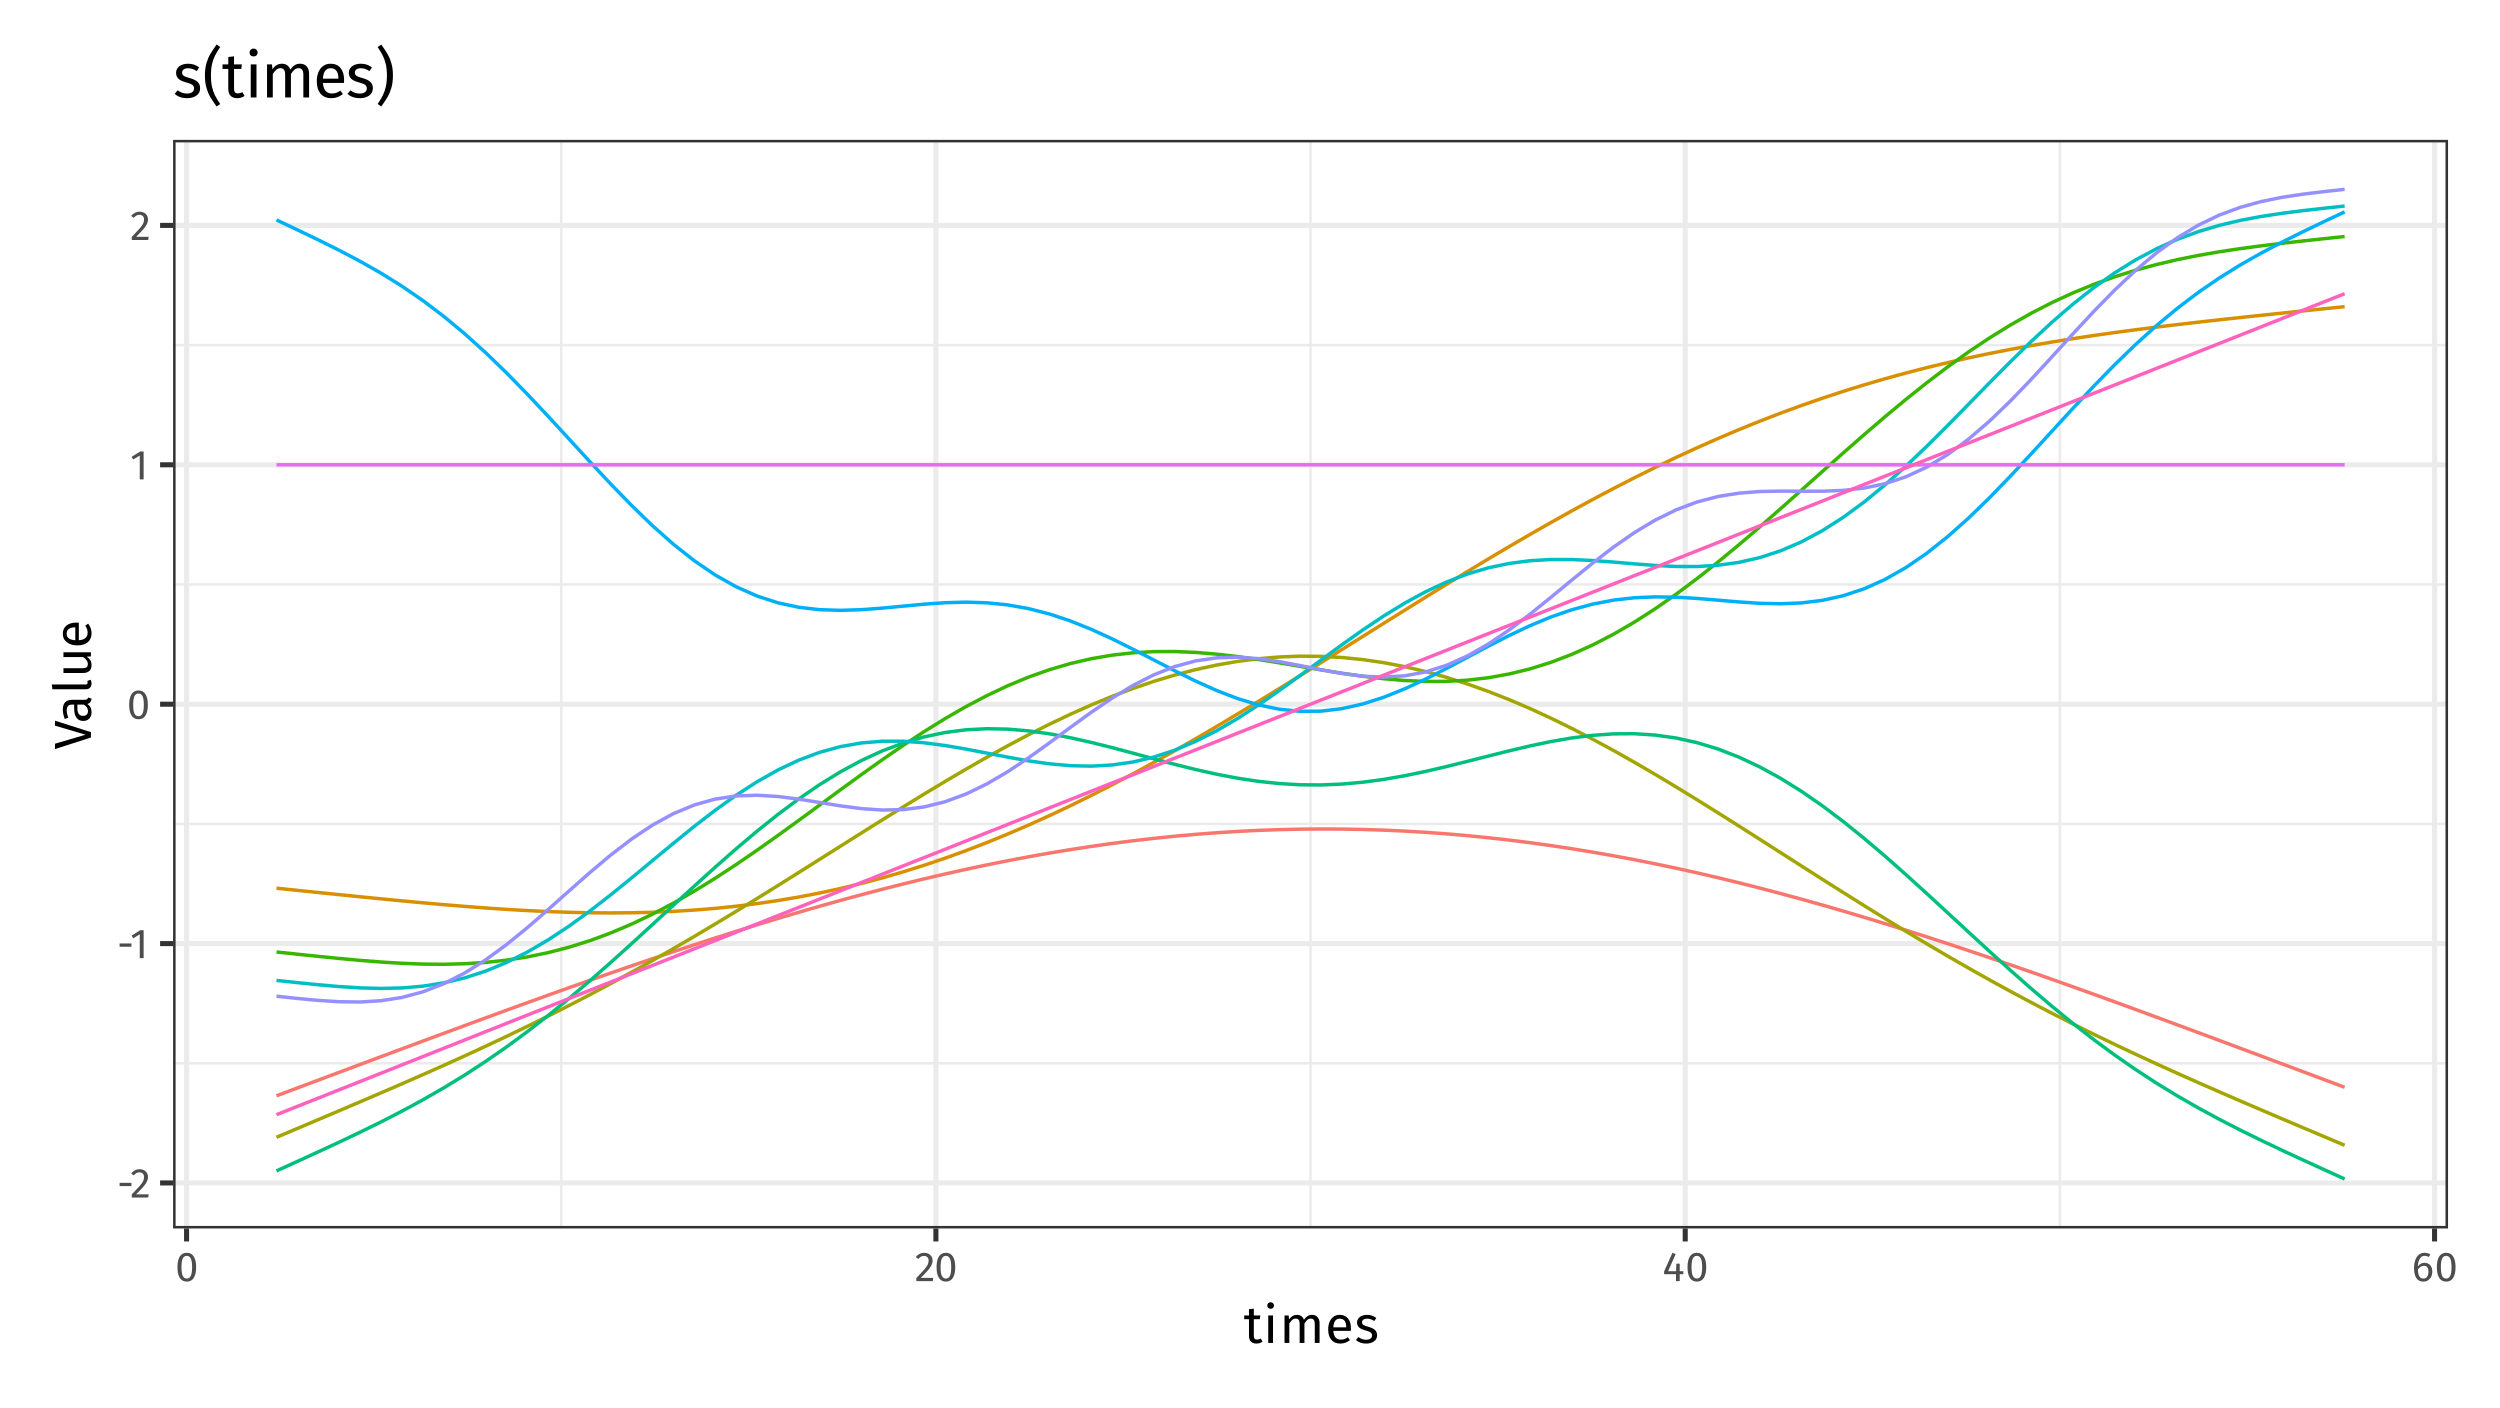 <?xml version="1.0" encoding="UTF-8"?>
<svg xmlns="http://www.w3.org/2000/svg" xmlns:xlink="http://www.w3.org/1999/xlink" width="767pt" height="432pt" viewBox="0 0 767 432" version="1.1">
<defs>
<g>
<symbol overflow="visible" id="glyph0-0">
<path style="stroke:none;" d="M 6.953 -13.438 L 6.953 4.484 L 1.578 4.484 L 1.578 -13.438 Z M 6.25 -12.766 L 2.281 -12.766 L 2.281 3.812 L 6.25 3.812 Z M 4.141 -5.766 C 4.648 -5.766 5.016 -5.629 5.234 -5.359 C 5.453 -5.086 5.562 -4.734 5.562 -4.297 C 5.562 -3.848 5.461 -3.5 5.266 -3.25 C 5.078 -3 4.77 -2.848 4.344 -2.797 L 4.344 -2.219 C 4.344 -2.125 4.312 -2.047 4.25 -1.984 C 4.188 -1.93 4.113 -1.906 4.031 -1.906 C 3.945 -1.906 3.875 -1.93 3.812 -1.984 C 3.75 -2.047 3.719 -2.125 3.719 -2.219 L 3.719 -3.281 C 4.164 -3.312 4.469 -3.395 4.625 -3.531 C 4.789 -3.676 4.875 -3.926 4.875 -4.281 C 4.875 -4.562 4.816 -4.773 4.703 -4.922 C 4.598 -5.078 4.395 -5.156 4.094 -5.156 C 3.844 -5.156 3.617 -5.109 3.422 -5.016 C 3.359 -4.992 3.305 -4.984 3.266 -4.984 C 3.172 -4.984 3.094 -5.008 3.031 -5.062 C 2.977 -5.113 2.953 -5.18 2.953 -5.266 C 2.953 -5.43 3.078 -5.555 3.328 -5.641 C 3.586 -5.723 3.859 -5.766 4.141 -5.766 Z M 4.031 -1.531 C 4.156 -1.531 4.258 -1.488 4.344 -1.406 C 4.438 -1.32 4.484 -1.219 4.484 -1.094 C 4.484 -0.957 4.438 -0.844 4.344 -0.75 C 4.258 -0.656 4.156 -0.609 4.031 -0.609 C 3.906 -0.609 3.797 -0.656 3.703 -0.75 C 3.617 -0.844 3.578 -0.957 3.578 -1.094 C 3.578 -1.219 3.617 -1.32 3.703 -1.406 C 3.797 -1.488 3.906 -1.531 4.031 -1.531 Z M 4.031 -1.531 "/>
</symbol>
<symbol overflow="visible" id="glyph0-1">
<path style="stroke:none;" d="M 0.766 -3.5 L 0.766 -4.5 L 4.391 -4.5 L 4.391 -3.5 Z M 0.766 -3.5 "/>
</symbol>
<symbol overflow="visible" id="glyph0-2">
<path style="stroke:none;" d="M 2.922 -8.688 C 3.43 -8.688 3.879 -8.582 4.266 -8.375 C 4.648 -8.176 4.945 -7.898 5.156 -7.547 C 5.375 -7.191 5.484 -6.789 5.484 -6.344 C 5.484 -5.82 5.363 -5.32 5.125 -4.844 C 4.895 -4.375 4.535 -3.859 4.047 -3.297 C 3.566 -2.742 2.832 -1.973 1.844 -0.984 L 5.688 -0.984 L 5.547 0 L 0.5 0 L 0.5 -0.938 C 1.645 -2.125 2.453 -2.988 2.922 -3.531 C 3.398 -4.082 3.742 -4.562 3.953 -4.969 C 4.16 -5.383 4.266 -5.828 4.266 -6.297 C 4.266 -6.742 4.133 -7.094 3.875 -7.344 C 3.625 -7.594 3.285 -7.719 2.859 -7.719 C 2.504 -7.719 2.191 -7.645 1.922 -7.5 C 1.66 -7.352 1.383 -7.113 1.094 -6.781 L 0.312 -7.391 C 0.664 -7.828 1.055 -8.148 1.484 -8.359 C 1.91 -8.578 2.391 -8.688 2.922 -8.688 Z M 2.922 -8.688 "/>
</symbol>
<symbol overflow="visible" id="glyph0-3">
<path style="stroke:none;" d="M 4.141 -8.562 L 4.141 0 L 2.953 0 L 2.953 -7.312 L 0.953 -6.094 L 0.453 -6.922 L 3.094 -8.562 Z M 4.141 -8.562 "/>
</symbol>
<symbol overflow="visible" id="glyph0-4">
<path style="stroke:none;" d="M 3.578 -8.688 C 4.516 -8.688 5.223 -8.305 5.703 -7.547 C 6.191 -6.797 6.438 -5.707 6.438 -4.281 C 6.438 -2.844 6.191 -1.742 5.703 -0.984 C 5.223 -0.223 4.516 0.156 3.578 0.156 C 2.629 0.156 1.91 -0.223 1.422 -0.984 C 0.941 -1.742 0.703 -2.844 0.703 -4.281 C 0.703 -5.707 0.941 -6.797 1.422 -7.547 C 1.91 -8.305 2.629 -8.688 3.578 -8.688 Z M 3.578 -7.75 C 3.016 -7.75 2.598 -7.473 2.328 -6.922 C 2.066 -6.379 1.938 -5.5 1.938 -4.281 C 1.938 -3.051 2.066 -2.16 2.328 -1.609 C 2.598 -1.055 3.016 -0.781 3.578 -0.781 C 4.117 -0.781 4.523 -1.055 4.797 -1.609 C 5.066 -2.16 5.203 -3.051 5.203 -4.281 C 5.203 -5.5 5.066 -6.379 4.797 -6.922 C 4.523 -7.473 4.117 -7.75 3.578 -7.75 Z M 3.578 -7.75 "/>
</symbol>
<symbol overflow="visible" id="glyph0-5">
<path style="stroke:none;" d="M 6.422 -3.047 L 6.422 -2.109 L 5.312 -2.109 L 5.312 0 L 4.172 0 L 4.172 -2.109 L 0.516 -2.109 L 0.516 -2.953 L 3.078 -8.688 L 4.062 -8.281 L 1.75 -3.047 L 4.188 -3.047 L 4.281 -5.344 L 5.312 -5.344 L 5.312 -3.047 Z M 6.422 -3.047 "/>
</symbol>
<symbol overflow="visible" id="glyph0-6">
<path style="stroke:none;" d="M 3.938 -5.625 C 4.375 -5.625 4.77 -5.52 5.125 -5.312 C 5.488 -5.113 5.773 -4.805 5.984 -4.391 C 6.203 -3.984 6.312 -3.488 6.312 -2.906 C 6.312 -2.301 6.188 -1.766 5.938 -1.297 C 5.695 -0.828 5.367 -0.469 4.953 -0.219 C 4.547 0.031 4.086 0.156 3.578 0.156 C 2.578 0.156 1.848 -0.211 1.391 -0.953 C 0.93 -1.691 0.703 -2.711 0.703 -4.016 C 0.703 -4.941 0.832 -5.758 1.094 -6.469 C 1.352 -7.176 1.723 -7.723 2.203 -8.109 C 2.691 -8.492 3.27 -8.688 3.938 -8.688 C 4.582 -8.688 5.172 -8.516 5.703 -8.172 L 5.25 -7.391 C 4.844 -7.629 4.398 -7.75 3.922 -7.75 C 3.305 -7.75 2.82 -7.453 2.469 -6.859 C 2.113 -6.273 1.914 -5.488 1.875 -4.5 C 2.406 -5.25 3.094 -5.625 3.938 -5.625 Z M 3.578 -0.781 C 4.078 -0.781 4.457 -0.969 4.719 -1.344 C 4.988 -1.719 5.125 -2.223 5.125 -2.859 C 5.125 -4.086 4.66 -4.703 3.734 -4.703 C 3.359 -4.703 3.016 -4.594 2.703 -4.375 C 2.391 -4.164 2.117 -3.879 1.891 -3.516 C 1.922 -2.578 2.066 -1.883 2.328 -1.438 C 2.598 -1 3.016 -0.781 3.578 -0.781 Z M 3.578 -0.781 "/>
</symbol>
<symbol overflow="visible" id="glyph1-0">
<path style="stroke:none;" d="M 8.688 -16.797 L 8.688 5.594 L 1.969 5.594 L 1.969 -16.797 Z M 7.828 -15.969 L 2.844 -15.969 L 2.844 4.766 L 7.828 4.766 Z M 5.188 -7.219 C 5.82 -7.219 6.273 -7.047 6.547 -6.703 C 6.816 -6.359 6.953 -5.914 6.953 -5.375 C 6.953 -4.812 6.832 -4.375 6.594 -4.062 C 6.352 -3.75 5.969 -3.555 5.438 -3.484 L 5.438 -2.766 C 5.438 -2.648 5.395 -2.555 5.312 -2.484 C 5.238 -2.422 5.148 -2.391 5.047 -2.391 C 4.93 -2.391 4.832 -2.422 4.75 -2.484 C 4.676 -2.555 4.641 -2.648 4.641 -2.766 L 4.641 -4.109 C 5.203 -4.141 5.582 -4.242 5.781 -4.422 C 5.988 -4.598 6.094 -4.906 6.094 -5.344 C 6.094 -5.695 6.023 -5.969 5.891 -6.156 C 5.754 -6.352 5.5 -6.453 5.125 -6.453 C 4.812 -6.453 4.531 -6.391 4.281 -6.266 C 4.195 -6.234 4.129 -6.219 4.078 -6.219 C 3.961 -6.219 3.867 -6.254 3.797 -6.328 C 3.734 -6.398 3.703 -6.488 3.703 -6.594 C 3.703 -6.789 3.859 -6.941 4.172 -7.047 C 4.484 -7.16 4.82 -7.219 5.188 -7.219 Z M 5.047 -1.922 C 5.203 -1.922 5.332 -1.863 5.438 -1.75 C 5.539 -1.645 5.594 -1.516 5.594 -1.359 C 5.594 -1.191 5.539 -1.051 5.438 -0.938 C 5.332 -0.82 5.203 -0.766 5.047 -0.766 C 4.879 -0.766 4.742 -0.82 4.641 -0.938 C 4.535 -1.051 4.484 -1.191 4.484 -1.359 C 4.484 -1.516 4.535 -1.645 4.641 -1.75 C 4.742 -1.863 4.879 -1.922 5.047 -1.922 Z M 5.047 -1.922 "/>
</symbol>
<symbol overflow="visible" id="glyph1-1">
<path style="stroke:none;" d="M 5.781 -0.391 C 5.219 -0.004 4.586 0.188 3.891 0.188 C 3.172 0.188 2.609 -0.016 2.203 -0.422 C 1.805 -0.836 1.609 -1.43 1.609 -2.203 L 1.609 -7.297 L 0.141 -7.297 L 0.141 -8.438 L 1.609 -8.438 L 1.609 -10.344 L 3.094 -10.516 L 3.094 -8.438 L 5.094 -8.438 L 4.922 -7.297 L 3.094 -7.297 L 3.094 -2.266 C 3.094 -1.828 3.164 -1.508 3.312 -1.312 C 3.469 -1.125 3.727 -1.031 4.094 -1.031 C 4.426 -1.031 4.801 -1.141 5.219 -1.359 Z M 5.781 -0.391 "/>
</symbol>
<symbol overflow="visible" id="glyph1-2">
<path style="stroke:none;" d="M 2.984 -8.438 L 2.984 0 L 1.516 0 L 1.516 -8.438 Z M 2.25 -12.484 C 2.551 -12.484 2.797 -12.383 2.984 -12.188 C 3.18 -12 3.281 -11.758 3.281 -11.469 C 3.281 -11.188 3.18 -10.953 2.984 -10.766 C 2.797 -10.578 2.551 -10.484 2.25 -10.484 C 1.945 -10.484 1.695 -10.578 1.5 -10.766 C 1.312 -10.953 1.219 -11.188 1.219 -11.469 C 1.219 -11.758 1.312 -12 1.5 -12.188 C 1.695 -12.383 1.945 -12.484 2.25 -12.484 Z M 2.25 -12.484 "/>
</symbol>
<symbol overflow="visible" id="glyph1-3">
<path style="stroke:none;" d="M 9.984 -8.625 C 10.68 -8.625 11.234 -8.391 11.641 -7.922 C 12.055 -7.461 12.266 -6.836 12.266 -6.047 L 12.266 0 L 10.797 0 L 10.797 -5.844 C 10.797 -6.926 10.398 -7.469 9.609 -7.469 C 9.191 -7.469 8.836 -7.348 8.547 -7.109 C 8.266 -6.867 7.957 -6.492 7.625 -5.984 L 7.625 0 L 6.156 0 L 6.156 -5.844 C 6.156 -6.926 5.758 -7.469 4.969 -7.469 C 4.551 -7.469 4.195 -7.344 3.906 -7.094 C 3.613 -6.852 3.305 -6.484 2.984 -5.984 L 2.984 0 L 1.516 0 L 1.516 -8.438 L 2.781 -8.438 L 2.906 -7.203 C 3.539 -8.148 4.352 -8.625 5.344 -8.625 C 5.863 -8.625 6.305 -8.488 6.672 -8.219 C 7.047 -7.957 7.312 -7.586 7.469 -7.109 C 7.801 -7.598 8.164 -7.973 8.562 -8.234 C 8.969 -8.492 9.441 -8.625 9.984 -8.625 Z M 9.984 -8.625 "/>
</symbol>
<symbol overflow="visible" id="glyph1-4">
<path style="stroke:none;" d="M 7.891 -4.469 C 7.891 -4.219 7.879 -3.969 7.859 -3.719 L 2.484 -3.719 C 2.547 -2.781 2.781 -2.094 3.188 -1.656 C 3.594 -1.227 4.113 -1.016 4.75 -1.016 C 5.156 -1.016 5.531 -1.07 5.875 -1.188 C 6.219 -1.301 6.57 -1.488 6.938 -1.75 L 7.578 -0.859 C 6.68 -0.16 5.703 0.188 4.641 0.188 C 3.461 0.188 2.547 -0.191 1.891 -0.953 C 1.234 -1.723 0.906 -2.781 0.906 -4.125 C 0.906 -5 1.047 -5.773 1.328 -6.453 C 1.617 -7.129 2.023 -7.66 2.547 -8.047 C 3.078 -8.43 3.703 -8.625 4.422 -8.625 C 5.535 -8.625 6.391 -8.254 6.984 -7.516 C 7.586 -6.785 7.891 -5.77 7.891 -4.469 Z M 6.438 -4.891 C 6.438 -5.723 6.27 -6.359 5.938 -6.797 C 5.602 -7.234 5.109 -7.453 4.453 -7.453 C 3.242 -7.453 2.586 -6.566 2.484 -4.797 L 6.438 -4.797 Z M 6.438 -4.891 "/>
</symbol>
<symbol overflow="visible" id="glyph1-5">
<path style="stroke:none;" d="M 3.812 -8.625 C 4.383 -8.625 4.898 -8.539 5.359 -8.375 C 5.816 -8.219 6.254 -7.977 6.672 -7.656 L 6.047 -6.734 C 5.66 -6.984 5.297 -7.164 4.953 -7.281 C 4.609 -7.395 4.242 -7.453 3.859 -7.453 C 3.379 -7.453 3 -7.352 2.719 -7.156 C 2.438 -6.957 2.297 -6.691 2.297 -6.359 C 2.297 -6.016 2.426 -5.742 2.688 -5.547 C 2.957 -5.359 3.43 -5.172 4.109 -4.984 C 5.047 -4.754 5.742 -4.438 6.203 -4.031 C 6.672 -3.625 6.906 -3.07 6.906 -2.375 C 6.906 -1.539 6.582 -0.906 5.938 -0.469 C 5.289 -0.031 4.504 0.188 3.578 0.188 C 2.297 0.188 1.238 -0.176 0.406 -0.906 L 1.188 -1.812 C 1.895 -1.258 2.68 -0.984 3.547 -0.984 C 4.109 -0.984 4.551 -1.098 4.875 -1.328 C 5.195 -1.566 5.359 -1.879 5.359 -2.266 C 5.359 -2.555 5.301 -2.789 5.188 -2.969 C 5.07 -3.145 4.867 -3.297 4.578 -3.422 C 4.285 -3.555 3.863 -3.703 3.312 -3.859 C 2.414 -4.086 1.766 -4.398 1.359 -4.797 C 0.961 -5.191 0.766 -5.691 0.766 -6.297 C 0.766 -6.734 0.895 -7.129 1.156 -7.484 C 1.414 -7.848 1.773 -8.129 2.234 -8.328 C 2.703 -8.523 3.227 -8.625 3.812 -8.625 Z M 3.812 -8.625 "/>
</symbol>
<symbol overflow="visible" id="glyph2-0">
<path style="stroke:none;" d="M -16.797 -8.688 L 5.594 -8.688 L 5.594 -1.969 L -16.797 -1.969 Z M -15.969 -7.828 L -15.969 -2.844 L 4.766 -2.844 L 4.766 -7.828 Z M -7.219 -5.188 C -7.219 -5.82 -7.047 -6.273 -6.703 -6.547 C -6.359 -6.816 -5.914 -6.953 -5.375 -6.953 C -4.812 -6.953 -4.375 -6.832 -4.062 -6.594 C -3.75 -6.352 -3.555 -5.969 -3.484 -5.438 L -2.766 -5.438 C -2.648 -5.438 -2.555 -5.395 -2.484 -5.312 C -2.422 -5.238 -2.391 -5.148 -2.391 -5.047 C -2.391 -4.93 -2.422 -4.832 -2.484 -4.75 C -2.555 -4.676 -2.648 -4.641 -2.766 -4.641 L -4.109 -4.641 C -4.141 -5.203 -4.242 -5.582 -4.422 -5.781 C -4.598 -5.988 -4.906 -6.094 -5.344 -6.094 C -5.695 -6.094 -5.969 -6.023 -6.156 -5.891 C -6.352 -5.754 -6.453 -5.5 -6.453 -5.125 C -6.453 -4.812 -6.391 -4.531 -6.266 -4.281 C -6.234 -4.195 -6.219 -4.129 -6.219 -4.078 C -6.219 -3.961 -6.254 -3.867 -6.328 -3.797 C -6.398 -3.734 -6.488 -3.703 -6.594 -3.703 C -6.789 -3.703 -6.941 -3.859 -7.047 -4.172 C -7.16 -4.484 -7.219 -4.82 -7.219 -5.188 Z M -1.922 -5.047 C -1.922 -5.203 -1.863 -5.332 -1.75 -5.438 C -1.645 -5.539 -1.516 -5.594 -1.359 -5.594 C -1.191 -5.594 -1.051 -5.539 -0.938 -5.438 C -0.82 -5.332 -0.766 -5.203 -0.766 -5.047 C -0.766 -4.879 -0.82 -4.742 -0.938 -4.641 C -1.051 -4.535 -1.191 -4.484 -1.359 -4.484 C -1.516 -4.484 -1.645 -4.535 -1.75 -4.641 C -1.863 -4.742 -1.922 -4.879 -1.922 -5.047 Z M -1.922 -5.047 "/>
</symbol>
<symbol overflow="visible" id="glyph2-1">
<path style="stroke:none;" d="M -11.031 -8.797 L 0 -5.281 L 0 -3.641 L -11.031 -0.094 L -11.031 -1.734 L -1.641 -4.5 L -11.031 -7.266 Z M -11.031 -8.797 "/>
</symbol>
<symbol overflow="visible" id="glyph2-2">
<path style="stroke:none;" d="M -1.969 -7.203 C -1.625 -7.203 -1.367 -7.258 -1.203 -7.375 C -1.035 -7.488 -0.91 -7.664 -0.828 -7.906 L 0.188 -7.562 C 0.133 -7.125 0.016 -6.77 -0.172 -6.5 C -0.367 -6.238 -0.672 -6.047 -1.078 -5.922 C -0.234 -5.359 0.188 -4.52 0.188 -3.406 C 0.188 -2.57 -0.047 -1.914 -0.516 -1.438 C -0.984 -0.957 -1.598 -0.719 -2.359 -0.719 C -3.254 -0.719 -3.941 -1.039 -4.422 -1.688 C -4.898 -2.332 -5.141 -3.25 -5.141 -4.438 L -5.141 -5.734 L -5.766 -5.734 C -6.359 -5.734 -6.781 -5.586 -7.031 -5.297 C -7.289 -5.004 -7.422 -4.562 -7.422 -3.969 C -7.422 -3.352 -7.27 -2.598 -6.969 -1.703 L -8.047 -1.328 C -8.43 -2.367 -8.625 -3.336 -8.625 -4.234 C -8.625 -5.234 -8.379 -5.977 -7.891 -6.469 C -7.41 -6.957 -6.723 -7.203 -5.828 -7.203 Z M -0.906 -3.75 C -0.906 -4.594 -1.344 -5.254 -2.219 -5.734 L -4.156 -5.734 L -4.156 -4.625 C -4.156 -3.062 -3.582 -2.281 -2.438 -2.281 C -1.938 -2.281 -1.555 -2.406 -1.297 -2.656 C -1.035 -2.906 -0.906 -3.27 -0.906 -3.75 Z M -0.906 -3.75 "/>
</symbol>
<symbol overflow="visible" id="glyph2-3">
<path style="stroke:none;" d="M 0.188 -3.203 C 0.188 -2.66 0.023 -2.227 -0.297 -1.906 C -0.617 -1.594 -1.07 -1.438 -1.656 -1.438 L -11.828 -1.438 L -12 -2.906 L -1.703 -2.906 C -1.461 -2.906 -1.289 -2.945 -1.188 -3.031 C -1.082 -3.113 -1.031 -3.25 -1.031 -3.438 C -1.031 -3.645 -1.062 -3.828 -1.125 -3.984 L -0.094 -4.375 C 0.094 -4.02 0.188 -3.629 0.188 -3.203 Z M 0.188 -3.203 "/>
</symbol>
<symbol overflow="visible" id="glyph2-4">
<path style="stroke:none;" d="M 0 -7.797 L 0 -6.531 L -1.312 -6.422 C -0.789 -6.098 -0.41 -5.727 -0.172 -5.312 C 0.066 -4.895 0.188 -4.391 0.188 -3.797 C 0.188 -3.055 -0.035 -2.477 -0.484 -2.062 C -0.93 -1.645 -1.566 -1.438 -2.391 -1.438 L -8.438 -1.438 L -8.438 -2.906 L -2.547 -2.906 C -1.973 -2.906 -1.562 -3.004 -1.312 -3.203 C -1.07 -3.41 -0.953 -3.742 -0.953 -4.203 C -0.953 -5.023 -1.441 -5.727 -2.422 -6.312 L -8.438 -6.312 L -8.438 -7.797 Z M 0 -7.797 "/>
</symbol>
<symbol overflow="visible" id="glyph2-5">
<path style="stroke:none;" d="M -4.469 -7.891 C -4.219 -7.891 -3.969 -7.879 -3.719 -7.859 L -3.719 -2.484 C -2.781 -2.547 -2.094 -2.781 -1.656 -3.188 C -1.227 -3.594 -1.016 -4.113 -1.016 -4.75 C -1.016 -5.156 -1.07 -5.531 -1.188 -5.875 C -1.301 -6.219 -1.488 -6.57 -1.75 -6.938 L -0.859 -7.578 C -0.16 -6.68 0.188 -5.703 0.188 -4.641 C 0.188 -3.461 -0.191 -2.547 -0.953 -1.891 C -1.723 -1.234 -2.781 -0.906 -4.125 -0.906 C -5 -0.906 -5.773 -1.047 -6.453 -1.328 C -7.129 -1.617 -7.66 -2.023 -8.047 -2.547 C -8.43 -3.078 -8.625 -3.703 -8.625 -4.422 C -8.625 -5.535 -8.254 -6.391 -7.516 -6.984 C -6.785 -7.586 -5.77 -7.891 -4.469 -7.891 Z M -4.891 -6.438 C -5.723 -6.438 -6.359 -6.27 -6.797 -5.938 C -7.234 -5.602 -7.453 -5.109 -7.453 -4.453 C -7.453 -3.242 -6.566 -2.586 -4.797 -2.484 L -4.797 -6.438 Z M -4.891 -6.438 "/>
</symbol>
<symbol overflow="visible" id="glyph3-0">
<path style="stroke:none;" d="M 10.422 -20.156 L 10.422 6.719 L 2.359 6.719 L 2.359 -20.156 Z M 9.391 -19.172 L 3.422 -19.172 L 3.422 5.719 L 9.391 5.719 Z M 6.219 -8.656 C 6.988 -8.656 7.535 -8.453 7.859 -8.047 C 8.191 -7.641 8.359 -7.109 8.359 -6.453 C 8.359 -5.773 8.211 -5.25 7.922 -4.875 C 7.629 -4.508 7.164 -4.281 6.531 -4.188 L 6.531 -3.328 C 6.531 -3.18 6.477 -3.066 6.375 -2.984 C 6.281 -2.898 6.172 -2.859 6.047 -2.859 C 5.922 -2.859 5.805 -2.898 5.703 -2.984 C 5.609 -3.066 5.562 -3.18 5.562 -3.328 L 5.562 -4.938 C 6.25 -4.977 6.711 -5.102 6.953 -5.312 C 7.191 -5.52 7.312 -5.883 7.312 -6.406 C 7.312 -6.832 7.227 -7.16 7.062 -7.391 C 6.895 -7.617 6.586 -7.734 6.141 -7.734 C 5.773 -7.734 5.441 -7.664 5.141 -7.531 C 5.047 -7.488 4.961 -7.469 4.891 -7.469 C 4.754 -7.469 4.645 -7.508 4.562 -7.594 C 4.477 -7.676 4.438 -7.781 4.438 -7.906 C 4.438 -8.156 4.625 -8.344 5 -8.469 C 5.375 -8.594 5.781 -8.656 6.219 -8.656 Z M 6.047 -2.297 C 6.242 -2.297 6.406 -2.234 6.531 -2.109 C 6.656 -1.984 6.719 -1.82 6.719 -1.625 C 6.719 -1.426 6.656 -1.258 6.531 -1.125 C 6.406 -0.988 6.242 -0.922 6.047 -0.922 C 5.859 -0.922 5.695 -0.988 5.562 -1.125 C 5.438 -1.258 5.375 -1.426 5.375 -1.625 C 5.375 -1.82 5.438 -1.984 5.562 -2.109 C 5.695 -2.234 5.859 -2.297 6.047 -2.297 Z M 6.047 -2.297 "/>
</symbol>
<symbol overflow="visible" id="glyph3-1">
<path style="stroke:none;" d="M 4.578 -10.344 C 5.266 -10.344 5.883 -10.25 6.438 -10.062 C 6.988 -9.875 7.508 -9.586 8 -9.203 L 7.266 -8.078 C 6.797 -8.379 6.352 -8.598 5.938 -8.734 C 5.52 -8.879 5.082 -8.953 4.625 -8.953 C 4.051 -8.953 3.598 -8.832 3.266 -8.594 C 2.93 -8.352 2.766 -8.031 2.766 -7.625 C 2.766 -7.219 2.922 -6.895 3.234 -6.656 C 3.547 -6.426 4.113 -6.203 4.938 -5.984 C 6.062 -5.703 6.898 -5.316 7.453 -4.828 C 8.016 -4.348 8.297 -3.688 8.297 -2.844 C 8.297 -1.844 7.906 -1.078 7.125 -0.547 C 6.352 -0.023 5.41 0.234 4.297 0.234 C 2.766 0.234 1.492 -0.207 0.484 -1.094 L 1.422 -2.172 C 2.273 -1.516 3.223 -1.188 4.266 -1.188 C 4.93 -1.188 5.457 -1.32 5.844 -1.594 C 6.238 -1.875 6.438 -2.254 6.438 -2.734 C 6.438 -3.078 6.363 -3.352 6.219 -3.562 C 6.082 -3.77 5.836 -3.953 5.484 -4.109 C 5.141 -4.273 4.633 -4.445 3.969 -4.625 C 2.895 -4.906 2.117 -5.281 1.641 -5.75 C 1.16 -6.227 0.922 -6.832 0.922 -7.562 C 0.922 -8.094 1.078 -8.57 1.391 -9 C 1.703 -9.426 2.133 -9.754 2.688 -9.984 C 3.25 -10.223 3.879 -10.344 4.578 -10.344 Z M 4.578 -10.344 "/>
</symbol>
<symbol overflow="visible" id="glyph3-2">
<path style="stroke:none;" d="M 5.453 -15.453 C 4.785 -14.473 4.254 -13.594 3.859 -12.812 C 3.473 -12.039 3.164 -11.16 2.938 -10.172 C 2.719 -9.191 2.609 -8.039 2.609 -6.719 C 2.609 -5.414 2.719 -4.27 2.938 -3.281 C 3.164 -2.301 3.473 -1.414 3.859 -0.625 C 4.254 0.164 4.785 1.047 5.453 2.016 L 4.344 2.781 C 3.5 1.582 2.848 0.598 2.391 -0.172 C 1.93 -0.953 1.547 -1.883 1.234 -2.969 C 0.922 -4.051 0.766 -5.301 0.766 -6.719 C 0.766 -8.145 0.922 -9.395 1.234 -10.469 C 1.547 -11.551 1.93 -12.477 2.391 -13.25 C 2.848 -14.031 3.5 -15.023 4.344 -16.234 Z M 5.453 -15.453 "/>
</symbol>
<symbol overflow="visible" id="glyph3-3">
<path style="stroke:none;" d="M 6.938 -0.453 C 6.27 0.004 5.516 0.234 4.672 0.234 C 3.805 0.234 3.133 -0.008 2.656 -0.5 C 2.176 -1 1.938 -1.719 1.938 -2.656 L 1.938 -8.75 L 0.172 -8.75 L 0.172 -10.125 L 1.938 -10.125 L 1.938 -12.406 L 3.703 -12.609 L 3.703 -10.125 L 6.109 -10.125 L 5.922 -8.75 L 3.703 -8.75 L 3.703 -2.734 C 3.703 -2.203 3.797 -1.816 3.984 -1.578 C 4.172 -1.348 4.484 -1.234 4.922 -1.234 C 5.316 -1.234 5.766 -1.363 6.266 -1.625 Z M 6.938 -0.453 "/>
</symbol>
<symbol overflow="visible" id="glyph3-4">
<path style="stroke:none;" d="M 3.594 -10.125 L 3.594 0 L 1.828 0 L 1.828 -10.125 Z M 2.688 -14.984 C 3.062 -14.984 3.363 -14.863 3.594 -14.625 C 3.82 -14.395 3.938 -14.109 3.938 -13.766 C 3.938 -13.422 3.82 -13.133 3.594 -12.906 C 3.363 -12.688 3.062 -12.578 2.688 -12.578 C 2.332 -12.578 2.039 -12.688 1.812 -12.906 C 1.582 -13.133 1.469 -13.422 1.469 -13.766 C 1.469 -14.109 1.582 -14.395 1.812 -14.625 C 2.039 -14.863 2.332 -14.984 2.688 -14.984 Z M 2.688 -14.984 "/>
</symbol>
<symbol overflow="visible" id="glyph3-5">
<path style="stroke:none;" d="M 11.984 -10.344 C 12.816 -10.344 13.484 -10.066 13.984 -9.516 C 14.484 -8.961 14.734 -8.211 14.734 -7.266 L 14.734 0 L 12.969 0 L 12.969 -7.016 C 12.969 -8.316 12.492 -8.969 11.547 -8.969 C 11.047 -8.969 10.617 -8.82 10.266 -8.531 C 9.922 -8.25 9.551 -7.801 9.156 -7.188 L 9.156 0 L 7.391 0 L 7.391 -7.016 C 7.391 -8.316 6.914 -8.969 5.969 -8.969 C 5.457 -8.969 5.031 -8.816 4.688 -8.516 C 4.344 -8.223 3.977 -7.781 3.594 -7.188 L 3.594 0 L 1.828 0 L 1.828 -10.125 L 3.344 -10.125 L 3.5 -8.641 C 4.25 -9.773 5.219 -10.344 6.406 -10.344 C 7.039 -10.344 7.578 -10.18 8.016 -9.859 C 8.461 -9.547 8.781 -9.102 8.969 -8.531 C 9.363 -9.113 9.801 -9.562 10.281 -9.875 C 10.758 -10.188 11.328 -10.344 11.984 -10.344 Z M 11.984 -10.344 "/>
</symbol>
<symbol overflow="visible" id="glyph3-6">
<path style="stroke:none;" d="M 9.469 -5.359 C 9.469 -5.066 9.453 -4.766 9.422 -4.453 L 2.969 -4.453 C 3.051 -3.336 3.332 -2.516 3.812 -1.984 C 4.301 -1.461 4.93 -1.203 5.703 -1.203 C 6.191 -1.203 6.641 -1.27 7.047 -1.406 C 7.453 -1.551 7.879 -1.781 8.328 -2.094 L 9.109 -1.031 C 8.023 -0.188 6.844 0.234 5.562 0.234 C 4.156 0.234 3.055 -0.223 2.266 -1.141 C 1.484 -2.066 1.094 -3.336 1.094 -4.953 C 1.094 -6.004 1.258 -6.938 1.594 -7.75 C 1.938 -8.562 2.426 -9.195 3.062 -9.656 C 3.695 -10.113 4.441 -10.344 5.297 -10.344 C 6.641 -10.344 7.672 -9.898 8.391 -9.016 C 9.109 -8.141 9.469 -6.922 9.469 -5.359 Z M 7.719 -5.875 C 7.719 -6.875 7.52 -7.633 7.125 -8.156 C 6.727 -8.688 6.133 -8.953 5.344 -8.953 C 3.895 -8.953 3.102 -7.891 2.969 -5.766 L 7.719 -5.766 Z M 7.719 -5.875 "/>
</symbol>
<symbol overflow="visible" id="glyph3-7">
<path style="stroke:none;" d="M 1.875 -16.234 C 2.727 -15.023 3.379 -14.031 3.828 -13.25 C 4.285 -12.477 4.672 -11.551 4.984 -10.469 C 5.297 -9.395 5.453 -8.145 5.453 -6.719 C 5.453 -5.301 5.297 -4.051 4.984 -2.969 C 4.672 -1.883 4.285 -0.953 3.828 -0.172 C 3.379 0.598 2.727 1.582 1.875 2.781 L 0.766 2.016 C 1.43 1.047 1.957 0.164 2.344 -0.625 C 2.738 -1.414 3.047 -2.301 3.266 -3.281 C 3.492 -4.27 3.609 -5.414 3.609 -6.719 C 3.609 -8.039 3.492 -9.191 3.266 -10.172 C 3.047 -11.16 2.738 -12.039 2.344 -12.812 C 1.957 -13.594 1.43 -14.473 0.766 -15.453 Z M 1.875 -16.234 "/>
</symbol>
</g>
<clipPath id="clip1">
  <path d="M 7.969 7.969 L 759.027 7.969 L 759.027 424.027 L 7.969 424.027 Z M 7.969 7.969 "/>
</clipPath>
<clipPath id="clip2">
  <path d="M 53.098 42.91 L 751.059 42.91 L 751.059 376.902 L 53.098 376.902 Z M 53.098 42.91 "/>
</clipPath>
<clipPath id="clip3">
  <path d="M 53.098 325 L 751.059 325 L 751.059 327 L 53.098 327 Z M 53.098 325 "/>
</clipPath>
<clipPath id="clip4">
  <path d="M 53.098 252 L 751.059 252 L 751.059 254 L 53.098 254 Z M 53.098 252 "/>
</clipPath>
<clipPath id="clip5">
  <path d="M 53.098 178 L 751.059 178 L 751.059 180 L 53.098 180 Z M 53.098 178 "/>
</clipPath>
<clipPath id="clip6">
  <path d="M 53.098 105 L 751.059 105 L 751.059 107 L 53.098 107 Z M 53.098 105 "/>
</clipPath>
<clipPath id="clip7">
  <path d="M 171 42.91 L 173 42.91 L 173 376.902 L 171 376.902 Z M 171 42.91 "/>
</clipPath>
<clipPath id="clip8">
  <path d="M 401 42.91 L 403 42.91 L 403 376.902 L 401 376.902 Z M 401 42.91 "/>
</clipPath>
<clipPath id="clip9">
  <path d="M 631 42.91 L 633 42.91 L 633 376.902 L 631 376.902 Z M 631 42.91 "/>
</clipPath>
<clipPath id="clip10">
  <path d="M 53.098 362 L 751.059 362 L 751.059 364 L 53.098 364 Z M 53.098 362 "/>
</clipPath>
<clipPath id="clip11">
  <path d="M 53.098 288 L 751.059 288 L 751.059 291 L 53.098 291 Z M 53.098 288 "/>
</clipPath>
<clipPath id="clip12">
  <path d="M 53.098 215 L 751.059 215 L 751.059 217 L 53.098 217 Z M 53.098 215 "/>
</clipPath>
<clipPath id="clip13">
  <path d="M 53.098 141 L 751.059 141 L 751.059 144 L 53.098 144 Z M 53.098 141 "/>
</clipPath>
<clipPath id="clip14">
  <path d="M 53.098 68 L 751.059 68 L 751.059 70 L 53.098 70 Z M 53.098 68 "/>
</clipPath>
<clipPath id="clip15">
  <path d="M 56 42.91 L 59 42.91 L 59 376.902 L 56 376.902 Z M 56 42.91 "/>
</clipPath>
<clipPath id="clip16">
  <path d="M 286 42.91 L 288 42.91 L 288 376.902 L 286 376.902 Z M 286 42.91 "/>
</clipPath>
<clipPath id="clip17">
  <path d="M 516 42.91 L 518 42.91 L 518 376.902 L 516 376.902 Z M 516 42.91 "/>
</clipPath>
<clipPath id="clip18">
  <path d="M 746 42.91 L 748 42.91 L 748 376.902 L 746 376.902 Z M 746 42.91 "/>
</clipPath>
<clipPath id="clip19">
  <path d="M 53.098 42.91 L 751.059 42.91 L 751.059 376.902 L 53.098 376.902 Z M 53.098 42.91 "/>
</clipPath>
</defs>
<g id="surface41">
<rect x="0" y="0" width="767" height="432" style="fill:rgb(100%,100%,100%);fill-opacity:1;stroke:none;"/>
<rect x="0" y="0" width="767" height="432" style="fill:rgb(100%,100%,100%);fill-opacity:1;stroke:none;"/>
<path style="fill:none;stroke-width:1.552;stroke-linecap:round;stroke-linejoin:round;stroke:rgb(100%,100%,100%);stroke-opacity:1;stroke-miterlimit:10;" d="M 0 432 L 767 432 L 767 0 L 0 0 Z M 0 432 "/>
<g clip-path="url(#clip1)" clip-rule="nonzero">
<path style="fill-rule:nonzero;fill:rgb(100%,100%,100%);fill-opacity:1;stroke-width:1.552;stroke-linecap:round;stroke-linejoin:round;stroke:rgb(100%,100%,100%);stroke-opacity:1;stroke-miterlimit:10;" d="M 7.969 424.031 L 759.027 424.031 L 759.027 7.973 L 7.969 7.973 Z M 7.969 424.031 "/>
</g>
<g clip-path="url(#clip2)" clip-rule="nonzero">
<path style=" stroke:none;fill-rule:nonzero;fill:rgb(100%,100%,100%);fill-opacity:1;" d="M 53.098 376.902 L 751.059 376.902 L 751.059 42.91 L 53.098 42.91 Z M 53.098 376.902 "/>
</g>
<g clip-path="url(#clip3)" clip-rule="nonzero">
<path style="fill:none;stroke-width:0.776;stroke-linecap:butt;stroke-linejoin:round;stroke:rgb(92.157%,92.157%,92.157%);stroke-opacity:1;stroke-miterlimit:10;" d="M 53.098 326.207 L 751.059 326.207 "/>
</g>
<g clip-path="url(#clip4)" clip-rule="nonzero">
<path style="fill:none;stroke-width:0.776;stroke-linecap:butt;stroke-linejoin:round;stroke:rgb(92.157%,92.157%,92.157%);stroke-opacity:1;stroke-miterlimit:10;" d="M 53.098 252.766 L 751.059 252.766 "/>
</g>
<g clip-path="url(#clip5)" clip-rule="nonzero">
<path style="fill:none;stroke-width:0.776;stroke-linecap:butt;stroke-linejoin:round;stroke:rgb(92.157%,92.157%,92.157%);stroke-opacity:1;stroke-miterlimit:10;" d="M 53.098 179.324 L 751.059 179.324 "/>
</g>
<g clip-path="url(#clip6)" clip-rule="nonzero">
<path style="fill:none;stroke-width:0.776;stroke-linecap:butt;stroke-linejoin:round;stroke:rgb(92.157%,92.157%,92.157%);stroke-opacity:1;stroke-miterlimit:10;" d="M 53.098 105.883 L 751.059 105.883 "/>
</g>
<g clip-path="url(#clip7)" clip-rule="nonzero">
<path style="fill:none;stroke-width:0.776;stroke-linecap:butt;stroke-linejoin:round;stroke:rgb(92.157%,92.157%,92.157%);stroke-opacity:1;stroke-miterlimit:10;" d="M 172.184 376.902 L 172.184 42.91 "/>
</g>
<g clip-path="url(#clip8)" clip-rule="nonzero">
<path style="fill:none;stroke-width:0.776;stroke-linecap:butt;stroke-linejoin:round;stroke:rgb(92.157%,92.157%,92.157%);stroke-opacity:1;stroke-miterlimit:10;" d="M 402.078 376.902 L 402.078 42.91 "/>
</g>
<g clip-path="url(#clip9)" clip-rule="nonzero">
<path style="fill:none;stroke-width:0.776;stroke-linecap:butt;stroke-linejoin:round;stroke:rgb(92.157%,92.157%,92.157%);stroke-opacity:1;stroke-miterlimit:10;" d="M 631.973 376.902 L 631.973 42.91 "/>
</g>
<g clip-path="url(#clip10)" clip-rule="nonzero">
<path style="fill:none;stroke-width:1.552;stroke-linecap:butt;stroke-linejoin:round;stroke:rgb(92.157%,92.157%,92.157%);stroke-opacity:1;stroke-miterlimit:10;" d="M 53.098 362.93 L 751.059 362.93 "/>
</g>
<g clip-path="url(#clip11)" clip-rule="nonzero">
<path style="fill:none;stroke-width:1.552;stroke-linecap:butt;stroke-linejoin:round;stroke:rgb(92.157%,92.157%,92.157%);stroke-opacity:1;stroke-miterlimit:10;" d="M 53.098 289.488 L 751.059 289.488 "/>
</g>
<g clip-path="url(#clip12)" clip-rule="nonzero">
<path style="fill:none;stroke-width:1.552;stroke-linecap:butt;stroke-linejoin:round;stroke:rgb(92.157%,92.157%,92.157%);stroke-opacity:1;stroke-miterlimit:10;" d="M 53.098 216.047 L 751.059 216.047 "/>
</g>
<g clip-path="url(#clip13)" clip-rule="nonzero">
<path style="fill:none;stroke-width:1.552;stroke-linecap:butt;stroke-linejoin:round;stroke:rgb(92.157%,92.157%,92.157%);stroke-opacity:1;stroke-miterlimit:10;" d="M 53.098 142.605 L 751.059 142.605 "/>
</g>
<g clip-path="url(#clip14)" clip-rule="nonzero">
<path style="fill:none;stroke-width:1.552;stroke-linecap:butt;stroke-linejoin:round;stroke:rgb(92.157%,92.157%,92.157%);stroke-opacity:1;stroke-miterlimit:10;" d="M 53.098 69.16 L 751.059 69.16 "/>
</g>
<g clip-path="url(#clip15)" clip-rule="nonzero">
<path style="fill:none;stroke-width:1.552;stroke-linecap:butt;stroke-linejoin:round;stroke:rgb(92.157%,92.157%,92.157%);stroke-opacity:1;stroke-miterlimit:10;" d="M 57.238 376.902 L 57.238 42.91 "/>
</g>
<g clip-path="url(#clip16)" clip-rule="nonzero">
<path style="fill:none;stroke-width:1.552;stroke-linecap:butt;stroke-linejoin:round;stroke:rgb(92.157%,92.157%,92.157%);stroke-opacity:1;stroke-miterlimit:10;" d="M 287.133 376.902 L 287.133 42.91 "/>
</g>
<g clip-path="url(#clip17)" clip-rule="nonzero">
<path style="fill:none;stroke-width:1.552;stroke-linecap:butt;stroke-linejoin:round;stroke:rgb(92.157%,92.157%,92.157%);stroke-opacity:1;stroke-miterlimit:10;" d="M 517.027 376.902 L 517.027 42.91 "/>
</g>
<g clip-path="url(#clip18)" clip-rule="nonzero">
<path style="fill:none;stroke-width:1.552;stroke-linecap:butt;stroke-linejoin:round;stroke:rgb(92.157%,92.157%,92.157%);stroke-opacity:1;stroke-miterlimit:10;" d="M 746.922 376.902 L 746.922 42.91 "/>
</g>
<path style="fill:none;stroke-width:1.067;stroke-linecap:butt;stroke-linejoin:round;stroke:rgb(97.255%,46.275%,42.745%);stroke-opacity:1;stroke-miterlimit:10;" d="M 84.824 336.188 L 91.234 333.789 L 97.641 331.387 L 110.461 326.59 L 116.871 324.195 L 123.277 321.805 L 129.688 319.422 L 136.098 317.043 L 142.508 314.672 L 148.914 312.316 L 155.324 309.973 L 161.734 307.641 L 168.145 305.332 L 174.551 303.039 L 180.961 300.77 L 187.371 298.527 L 193.781 296.312 L 200.188 294.125 L 206.598 291.973 L 213.008 289.855 L 219.418 287.773 L 225.828 285.734 L 232.234 283.738 L 238.645 281.789 L 245.055 279.891 L 251.465 278.039 L 257.871 276.242 L 264.281 274.504 L 270.691 272.82 L 277.102 271.199 L 283.508 269.641 L 289.918 268.148 L 296.328 266.723 L 302.738 265.363 L 309.145 264.078 L 315.555 262.867 L 321.965 261.727 L 328.375 260.664 L 334.781 259.684 L 341.191 258.777 L 347.602 257.953 L 354.012 257.211 L 360.418 256.551 L 366.828 255.977 L 373.238 255.488 L 379.648 255.082 L 386.055 254.762 L 392.465 254.531 L 398.875 254.387 L 405.285 254.328 L 411.691 254.359 L 418.102 254.477 L 424.512 254.684 L 430.922 254.977 L 437.328 255.355 L 443.738 255.82 L 450.148 256.371 L 456.559 257.008 L 462.965 257.727 L 469.375 258.531 L 475.785 259.418 L 482.195 260.383 L 488.602 261.43 L 495.012 262.551 L 501.422 263.75 L 507.832 265.027 L 514.238 266.371 L 520.648 267.789 L 527.059 269.277 L 533.469 270.832 L 539.875 272.449 L 546.285 274.133 L 552.695 275.871 L 559.105 277.668 L 565.512 279.523 L 571.922 281.43 L 578.332 283.383 L 584.742 285.387 L 591.148 287.434 L 597.559 289.52 L 603.969 291.648 L 610.379 293.809 L 616.789 296.004 L 623.195 298.23 L 629.605 300.484 L 636.016 302.766 L 642.426 305.066 L 648.832 307.387 L 655.242 309.723 L 661.652 312.078 L 668.062 314.441 L 674.469 316.816 L 680.879 319.199 L 687.289 321.59 L 693.699 323.984 L 700.105 326.379 L 706.516 328.781 L 712.926 331.18 L 719.336 333.582 "/>
<path style="fill:none;stroke-width:1.067;stroke-linecap:butt;stroke-linejoin:round;stroke:rgb(84.706%,56.471%,0%);stroke-opacity:1;stroke-miterlimit:10;" d="M 84.824 272.5 L 91.234 273.16 L 97.641 273.82 L 104.051 274.477 L 110.461 275.125 L 116.871 275.762 L 123.277 276.383 L 129.688 276.977 L 136.098 277.543 L 142.508 278.074 L 148.914 278.559 L 155.324 278.992 L 161.734 279.363 L 168.145 279.668 L 174.551 279.895 L 180.961 280.035 L 187.371 280.086 L 193.781 280.035 L 200.188 279.879 L 206.598 279.605 L 213.008 279.207 L 219.418 278.688 L 225.828 278.027 L 232.234 277.234 L 238.645 276.293 L 245.055 275.207 L 251.465 273.973 L 257.871 272.582 L 264.281 271.035 L 270.691 269.336 L 277.102 267.48 L 283.508 265.465 L 289.918 263.297 L 296.328 260.977 L 302.738 258.508 L 309.145 255.891 L 315.555 253.133 L 321.965 250.234 L 328.375 247.207 L 334.781 244.051 L 341.191 240.777 L 347.602 237.391 L 354.012 233.898 L 360.418 230.312 L 366.828 226.641 L 373.238 222.887 L 379.648 219.066 L 386.055 215.188 L 392.465 211.258 L 398.875 207.293 L 405.285 203.297 L 411.691 199.281 L 418.102 195.262 L 424.512 191.238 L 430.922 187.234 L 437.328 183.246 L 443.738 179.293 L 450.148 175.383 L 456.559 171.52 L 462.965 167.719 L 469.375 163.984 L 475.785 160.324 L 482.195 156.75 L 488.602 153.262 L 495.012 149.875 L 501.422 146.586 L 507.832 143.402 L 514.238 140.332 L 520.648 137.379 L 527.059 134.539 L 533.469 131.82 L 539.875 129.227 L 546.285 126.75 L 552.695 124.398 L 559.105 122.172 L 565.512 120.062 L 571.922 118.074 L 578.332 116.199 L 584.742 114.441 L 591.148 112.789 L 597.559 111.246 L 603.969 109.801 L 610.379 108.449 L 616.789 107.191 L 623.195 106.016 L 629.605 104.918 L 636.016 103.891 L 642.426 102.926 L 648.832 102.02 L 655.242 101.164 L 661.652 100.352 L 668.062 99.578 L 674.469 98.836 L 680.879 98.117 L 687.289 97.422 L 693.699 96.738 L 700.105 96.066 L 706.516 95.398 L 712.926 94.734 L 719.336 94.074 "/>
<path style="fill:none;stroke-width:1.067;stroke-linecap:butt;stroke-linejoin:round;stroke:rgb(63.922%,64.706%,0%);stroke-opacity:1;stroke-miterlimit:10;" d="M 84.824 348.918 L 91.234 346.211 L 97.641 343.496 L 104.051 340.777 L 110.461 338.047 L 116.871 335.301 L 123.277 332.527 L 129.688 329.719 L 136.098 326.871 L 142.508 323.973 L 148.914 321.016 L 155.324 318 L 161.734 314.91 L 168.145 311.746 L 174.551 308.504 L 180.961 305.176 L 187.371 301.766 L 193.781 298.273 L 200.188 294.691 L 206.598 291.031 L 213.008 287.293 L 219.418 283.48 L 225.828 279.605 L 232.234 275.676 L 238.645 271.695 L 245.055 267.68 L 251.465 263.645 L 257.871 259.598 L 264.281 255.555 L 270.691 251.535 L 277.102 247.555 L 283.508 243.625 L 289.918 239.77 L 296.328 236 L 302.738 232.344 L 309.145 228.809 L 315.555 225.418 L 321.965 222.191 L 328.375 219.141 L 334.781 216.285 L 341.191 213.641 L 347.602 211.219 L 354.012 209.035 L 360.418 207.105 L 366.828 205.438 L 373.238 204.039 L 379.648 202.926 L 386.055 202.094 L 392.465 201.559 L 398.875 201.312 L 405.285 201.367 L 411.691 201.719 L 418.102 202.363 L 424.512 203.301 L 430.922 204.523 L 437.328 206.023 L 443.738 207.797 L 450.148 209.828 L 456.559 212.109 L 462.965 214.629 L 469.375 217.367 L 475.785 220.316 L 482.195 223.457 L 488.602 226.773 L 495.012 230.246 L 501.422 233.859 L 507.832 237.598 L 514.238 241.438 L 520.648 245.367 L 527.059 249.363 L 533.469 253.406 L 539.875 257.488 L 552.695 265.684 L 559.105 269.77 L 565.512 273.828 L 571.922 277.852 L 578.332 281.82 L 584.742 285.73 L 591.148 289.57 L 597.559 293.34 L 603.969 297.023 L 610.379 300.625 L 616.789 304.141 L 623.195 307.566 L 629.605 310.906 L 636.016 314.164 L 642.426 317.336 L 648.832 320.434 L 655.242 323.457 L 661.652 326.414 L 668.062 329.316 L 674.469 332.168 L 680.879 334.977 L 687.289 337.754 L 693.699 340.504 L 700.105 343.234 L 706.516 345.953 L 719.336 351.375 "/>
<path style="fill:none;stroke-width:1.067;stroke-linecap:butt;stroke-linejoin:round;stroke:rgb(22.353%,71.373%,0%);stroke-opacity:1;stroke-miterlimit:10;" d="M 84.824 292.066 L 91.234 292.746 L 97.641 293.414 L 104.051 294.055 L 110.461 294.641 L 116.871 295.145 L 123.277 295.539 L 129.688 295.781 L 136.098 295.84 L 142.508 295.68 L 148.914 295.273 L 155.324 294.582 L 161.734 293.59 L 168.145 292.27 L 174.551 290.609 L 180.961 288.594 L 187.371 286.227 L 193.781 283.512 L 200.188 280.453 L 206.598 277.074 L 213.008 273.395 L 219.418 269.441 L 225.828 265.254 L 232.234 260.871 L 238.645 256.332 L 245.055 251.691 L 251.465 246.992 L 257.871 242.289 L 264.281 237.637 L 270.691 233.078 L 277.102 228.672 L 283.508 224.461 L 289.918 220.488 L 296.328 216.801 L 302.738 213.426 L 309.145 210.398 L 315.555 207.738 L 321.965 205.461 L 328.375 203.582 L 334.781 202.094 L 341.191 201 L 347.602 200.281 L 354.012 199.922 L 360.418 199.891 L 366.828 200.16 L 373.238 200.688 L 379.648 201.426 L 386.055 202.332 L 392.465 203.352 L 405.285 205.516 L 411.691 206.547 L 418.102 207.469 L 424.512 208.23 L 430.922 208.777 L 437.328 209.062 L 443.738 209.043 L 450.148 208.68 L 456.559 207.938 L 462.965 206.789 L 469.375 205.223 L 475.785 203.219 L 482.195 200.773 L 488.602 197.891 L 495.012 194.582 L 501.422 190.863 L 507.832 186.754 L 514.238 182.293 L 520.648 177.512 L 527.059 172.449 L 533.469 167.156 L 539.875 161.676 L 546.285 156.066 L 552.695 150.371 L 559.105 144.652 L 565.512 138.957 L 571.922 133.34 L 578.332 127.848 L 584.742 122.523 L 591.148 117.41 L 597.559 112.547 L 603.969 107.957 L 610.379 103.676 L 616.789 99.715 L 623.195 96.082 L 629.605 92.793 L 636.016 89.84 L 642.426 87.215 L 648.832 84.902 L 655.242 82.887 L 661.652 81.145 L 668.062 79.645 L 674.469 78.355 L 680.879 77.246 L 687.289 76.281 L 693.699 75.426 L 700.105 74.652 L 706.516 73.93 L 712.926 73.234 L 719.336 72.555 "/>
<path style="fill:none;stroke-width:1.067;stroke-linecap:butt;stroke-linejoin:round;stroke:rgb(0%,74.902%,49.02%);stroke-opacity:1;stroke-miterlimit:10;" d="M 84.824 359.238 L 91.234 356.32 L 97.641 353.383 L 104.051 350.41 L 110.461 347.363 L 116.871 344.215 L 123.277 340.922 L 129.688 337.453 L 136.098 333.777 L 142.508 329.863 L 148.914 325.695 L 155.324 321.258 L 161.734 316.551 L 168.145 311.578 L 174.551 306.355 L 180.961 300.914 L 187.371 295.281 L 193.781 289.508 L 200.188 283.637 L 206.598 277.734 L 213.008 271.852 L 219.418 266.062 L 225.828 260.43 L 232.234 255.02 L 238.645 249.891 L 245.055 245.109 L 251.465 240.723 L 257.871 236.781 L 264.281 233.324 L 270.691 230.375 L 277.102 227.961 L 283.508 226.078 L 289.918 224.734 L 296.328 223.906 L 302.738 223.57 L 309.145 223.695 L 315.555 224.234 L 321.965 225.133 L 328.375 226.332 L 334.781 227.766 L 341.191 229.371 L 347.602 231.07 L 354.012 232.805 L 360.418 234.496 L 366.828 236.09 L 373.238 237.52 L 379.648 238.742 L 386.055 239.711 L 392.465 240.395 L 398.875 240.77 L 405.285 240.824 L 411.691 240.559 L 418.102 239.984 L 424.512 239.121 L 430.922 238.008 L 437.328 236.68 L 443.738 235.191 L 450.148 233.602 L 456.559 231.973 L 462.965 230.367 L 469.375 228.859 L 475.785 227.52 L 482.195 226.41 L 488.602 225.602 L 495.012 225.148 L 501.422 225.105 L 507.832 225.52 L 514.238 226.422 L 520.648 227.84 L 527.059 229.785 L 533.469 232.27 L 539.875 235.277 L 546.285 238.789 L 552.695 242.785 L 559.105 247.219 L 565.512 252.047 L 571.922 257.219 L 578.332 262.668 L 584.742 268.336 L 591.148 274.156 L 597.559 280.066 L 603.969 285.996 L 610.379 291.887 L 616.789 297.68 L 623.195 303.328 L 629.605 308.785 L 636.016 314.02 L 642.426 319 L 648.832 323.719 L 655.242 328.16 L 661.652 332.336 L 668.062 336.25 L 674.469 339.93 L 680.879 343.402 L 687.289 346.695 L 693.699 349.844 L 700.105 352.891 L 706.516 355.863 L 712.926 358.801 L 719.336 361.719 "/>
<path style="fill:none;stroke-width:1.067;stroke-linecap:butt;stroke-linejoin:round;stroke:rgb(0%,74.902%,76.863%);stroke-opacity:1;stroke-miterlimit:10;" d="M 84.824 300.789 L 91.234 301.473 L 97.641 302.121 L 104.051 302.68 L 110.461 303.082 L 116.871 303.25 L 123.277 303.102 L 129.688 302.559 L 136.098 301.551 L 142.508 300.031 L 148.914 297.961 L 155.324 295.32 L 161.734 292.117 L 168.145 288.379 L 174.551 284.152 L 180.961 279.508 L 187.371 274.535 L 193.781 269.336 L 200.188 264.023 L 206.598 258.715 L 213.008 253.527 L 219.418 248.586 L 225.828 243.996 L 232.234 239.855 L 238.645 236.242 L 245.055 233.215 L 251.465 230.816 L 257.871 229.059 L 264.281 227.934 L 270.691 227.402 L 277.102 227.41 L 283.508 227.883 L 289.918 228.719 L 296.328 229.812 L 302.738 231.043 L 309.145 232.289 L 315.555 233.426 L 321.965 234.336 L 328.375 234.91 L 334.781 235.055 L 341.191 234.695 L 347.602 233.777 L 354.012 232.262 L 360.418 230.148 L 366.828 227.445 L 373.238 224.199 L 379.648 220.465 L 386.055 216.328 L 392.465 211.883 L 398.875 207.238 L 405.285 202.508 L 411.691 197.816 L 418.102 193.27 L 424.512 188.988 L 430.922 185.059 L 437.328 181.566 L 443.738 178.574 L 450.148 176.121 L 456.559 174.223 L 462.965 172.871 L 469.375 172.035 L 475.785 171.656 L 482.195 171.664 L 488.602 171.961 L 495.012 172.441 L 501.422 172.992 L 507.832 173.48 L 514.238 173.797 L 520.648 173.812 L 527.059 173.426 L 533.469 172.539 L 539.875 171.078 L 546.285 168.988 L 552.695 166.23 L 559.105 162.801 L 565.512 158.711 L 571.922 154.008 L 578.332 148.746 L 584.742 143.008 L 591.148 136.895 L 597.559 130.516 L 603.969 123.988 L 610.379 117.438 L 616.789 110.98 L 623.195 104.734 L 629.605 98.801 L 636.016 93.273 L 642.426 88.215 L 648.832 83.684 L 655.242 79.703 L 661.652 76.285 L 668.062 73.41 L 674.469 71.047 L 680.879 69.137 L 687.289 67.621 L 693.699 66.414 L 700.105 65.445 L 706.516 64.629 L 712.926 63.902 L 719.336 63.207 "/>
<path style="fill:none;stroke-width:1.067;stroke-linecap:butt;stroke-linejoin:round;stroke:rgb(0%,69.02%,96.471%);stroke-opacity:1;stroke-miterlimit:10;" d="M 84.824 67.484 L 91.234 70.52 L 97.641 73.594 L 104.051 76.781 L 110.461 80.152 L 116.871 83.793 L 123.277 87.777 L 129.688 92.176 L 136.098 97.027 L 142.508 102.344 L 148.914 108.125 L 155.324 114.328 L 161.734 120.879 L 168.145 127.695 L 174.551 134.656 L 180.961 141.637 L 187.371 148.492 L 193.781 155.09 L 200.188 161.293 L 206.598 166.973 L 213.008 172.035 L 219.418 176.398 L 225.828 180.008 L 232.234 182.848 L 238.645 184.934 L 245.055 186.309 L 251.465 187.047 L 257.871 187.254 L 264.281 187.051 L 270.691 186.57 L 277.102 185.961 L 283.508 185.363 L 289.918 184.914 L 296.328 184.738 L 302.738 184.938 L 309.145 185.582 L 315.555 186.719 L 321.965 188.367 L 328.375 190.5 L 334.781 193.07 L 341.191 196 L 347.602 199.18 L 354.012 202.492 L 360.418 205.801 L 366.828 208.961 L 373.238 211.84 L 379.648 214.309 L 386.055 216.25 L 392.465 217.582 L 398.875 218.234 L 405.285 218.18 L 411.691 217.418 L 418.102 215.98 L 424.512 213.926 L 430.922 211.352 L 437.328 208.367 L 443.738 205.102 L 450.148 201.691 L 456.559 198.277 L 462.965 194.996 L 469.375 191.973 L 475.785 189.305 L 482.195 187.082 L 488.602 185.348 L 495.012 184.121 L 501.422 183.395 L 507.832 183.121 L 514.238 183.219 L 520.648 183.598 L 527.059 184.125 L 533.469 184.672 L 539.875 185.09 L 546.285 185.238 L 552.695 184.977 L 559.105 184.188 L 565.512 182.766 L 571.922 180.641 L 578.332 177.762 L 584.742 174.117 L 591.148 169.723 L 597.559 164.633 L 603.969 158.926 L 610.379 152.703 L 616.789 146.086 L 623.195 139.211 L 629.605 132.219 L 636.016 125.242 L 642.426 118.418 L 648.832 111.855 L 655.242 105.648 L 661.652 99.863 L 668.062 94.543 L 674.469 89.688 L 680.879 85.289 L 687.289 81.301 L 693.699 77.66 L 700.105 74.289 L 706.516 71.105 L 712.926 68.027 L 719.336 64.996 "/>
<path style="fill:none;stroke-width:1.067;stroke-linecap:butt;stroke-linejoin:round;stroke:rgb(58.431%,56.471%,100%);stroke-opacity:1;stroke-miterlimit:10;" d="M 84.824 305.641 L 91.234 306.32 L 97.641 306.922 L 104.051 307.332 L 110.461 307.414 L 116.871 307.02 L 123.277 306.02 L 129.688 304.309 L 136.098 301.824 L 142.508 298.555 L 148.914 294.535 L 155.324 289.855 L 161.734 284.645 L 168.145 279.078 L 174.551 273.359 L 180.961 267.703 L 187.371 262.32 L 193.781 257.406 L 200.188 253.133 L 206.598 249.625 L 213.008 246.961 L 219.418 245.164 L 225.828 244.199 L 232.234 243.977 L 238.645 244.359 L 245.055 245.168 L 251.465 246.199 L 257.871 247.242 L 264.281 248.082 L 270.691 248.52 L 277.102 248.391 L 283.508 247.57 L 289.918 245.984 L 296.328 243.621 L 302.738 240.516 L 309.145 236.766 L 315.555 232.504 L 321.965 227.91 L 328.375 223.184 L 334.781 218.539 L 341.191 214.18 L 347.602 210.289 L 354.012 207.027 L 360.418 204.5 L 366.828 202.766 L 373.238 201.828 L 379.648 201.629 L 386.055 202.062 L 392.465 202.977 L 398.875 204.184 L 405.285 205.477 L 411.691 206.633 L 418.102 207.449 L 424.512 207.738 L 430.922 207.344 L 437.328 206.16 L 443.738 204.133 L 450.148 201.266 L 456.559 197.617 L 462.965 193.293 L 469.375 188.453 L 475.785 183.285 L 482.195 177.988 L 488.602 172.781 L 495.012 167.859 L 501.422 163.406 L 507.832 159.559 L 514.238 156.414 L 520.648 154.008 L 527.059 152.328 L 533.469 151.301 L 539.875 150.801 L 546.285 150.672 L 552.695 150.711 L 559.105 150.707 L 565.512 150.453 L 571.922 149.738 L 578.332 148.391 L 584.742 146.273 L 591.148 143.301 L 597.559 139.438 L 603.969 134.711 L 610.379 129.191 L 616.789 123.02 L 623.195 116.355 L 629.605 109.402 L 636.016 102.375 L 642.426 95.488 L 648.832 88.945 L 655.242 82.918 L 661.652 77.547 L 668.062 72.918 L 674.469 69.066 L 680.879 65.988 L 687.289 63.613 L 693.699 61.844 L 700.105 60.543 L 706.516 59.574 L 712.926 58.793 L 719.336 58.09 "/>
<path style="fill:none;stroke-width:1.067;stroke-linecap:butt;stroke-linejoin:round;stroke:rgb(90.588%,41.961%,95.294%);stroke-opacity:1;stroke-miterlimit:10;" d="M 84.824 142.605 L 719.336 142.605 "/>
<path style="fill:none;stroke-width:1.067;stroke-linecap:butt;stroke-linejoin:round;stroke:rgb(100%,38.431%,73.725%);stroke-opacity:1;stroke-miterlimit:10;" d="M 84.824 341.984 L 91.234 339.441 L 97.641 336.898 L 104.051 334.352 L 116.871 329.266 L 123.277 326.719 L 136.098 321.633 L 142.508 319.086 L 148.914 316.543 L 155.324 314 L 161.734 311.453 L 168.145 308.91 L 174.551 306.367 L 180.961 303.82 L 193.781 298.734 L 200.188 296.188 L 213.008 291.102 L 219.418 288.555 L 225.828 286.012 L 232.234 283.469 L 238.645 280.922 L 251.465 275.836 L 257.871 273.289 L 270.691 268.203 L 277.102 265.656 L 283.508 263.113 L 296.328 258.027 L 302.738 255.48 L 309.145 252.938 L 315.555 250.395 L 321.965 247.848 L 328.375 245.305 L 334.781 242.762 L 341.191 240.215 L 354.012 235.129 L 360.418 232.582 L 373.238 227.496 L 379.648 224.949 L 386.055 222.406 L 392.465 219.863 L 398.875 217.316 L 405.285 214.773 L 411.691 212.23 L 418.102 209.684 L 430.922 204.598 L 437.328 202.051 L 450.148 196.965 L 456.559 194.418 L 462.965 191.875 L 469.375 189.332 L 475.785 186.785 L 482.195 184.242 L 488.602 181.699 L 495.012 179.152 L 507.832 174.066 L 514.238 171.523 L 520.648 168.977 L 533.469 163.891 L 539.875 161.344 L 552.695 156.258 L 559.105 153.711 L 565.512 151.168 L 571.922 148.625 L 578.332 146.078 L 584.742 143.535 L 591.148 140.992 L 597.559 138.445 L 610.379 133.359 L 616.789 130.812 L 623.195 128.27 L 629.605 125.727 L 636.016 123.18 L 642.426 120.637 L 648.832 118.094 L 655.242 115.547 L 668.062 110.461 L 674.469 107.914 L 687.289 102.828 L 693.699 100.281 L 700.105 97.738 L 706.516 95.195 L 712.926 92.648 L 719.336 90.105 "/>
<g clip-path="url(#clip19)" clip-rule="nonzero">
<path style="fill:none;stroke-width:1.552;stroke-linecap:round;stroke-linejoin:round;stroke:rgb(20%,20%,20%);stroke-opacity:1;stroke-miterlimit:10;" d="M 53.098 376.902 L 751.059 376.902 L 751.059 42.91 L 53.098 42.91 Z M 53.098 376.902 "/>
</g>
<g style="fill:rgb(30.196%,30.196%,30.196%);fill-opacity:1;">
  <use xlink:href="#glyph0-1" x="35.926" y="367.397"/>
  <use xlink:href="#glyph0-2" x="39.926" y="367.397"/>
</g>
<g style="fill:rgb(30.196%,30.196%,30.196%);fill-opacity:1;">
  <use xlink:href="#glyph0-1" x="35.926" y="293.956"/>
  <use xlink:href="#glyph0-3" x="39.926" y="293.956"/>
</g>
<g style="fill:rgb(30.196%,30.196%,30.196%);fill-opacity:1;">
  <use xlink:href="#glyph0-4" x="38.926" y="220.515"/>
</g>
<g style="fill:rgb(30.196%,30.196%,30.196%);fill-opacity:1;">
  <use xlink:href="#glyph0-3" x="39.926" y="147.073"/>
</g>
<g style="fill:rgb(30.196%,30.196%,30.196%);fill-opacity:1;">
  <use xlink:href="#glyph0-2" x="39.926" y="73.628"/>
</g>
<path style="fill:none;stroke-width:1.552;stroke-linecap:butt;stroke-linejoin:round;stroke:rgb(20%,20%,20%);stroke-opacity:1;stroke-miterlimit:10;" d="M 49.113 362.93 L 53.098 362.93 "/>
<path style="fill:none;stroke-width:1.552;stroke-linecap:butt;stroke-linejoin:round;stroke:rgb(20%,20%,20%);stroke-opacity:1;stroke-miterlimit:10;" d="M 49.113 289.488 L 53.098 289.488 "/>
<path style="fill:none;stroke-width:1.552;stroke-linecap:butt;stroke-linejoin:round;stroke:rgb(20%,20%,20%);stroke-opacity:1;stroke-miterlimit:10;" d="M 49.113 216.047 L 53.098 216.047 "/>
<path style="fill:none;stroke-width:1.552;stroke-linecap:butt;stroke-linejoin:round;stroke:rgb(20%,20%,20%);stroke-opacity:1;stroke-miterlimit:10;" d="M 49.113 142.605 L 53.098 142.605 "/>
<path style="fill:none;stroke-width:1.552;stroke-linecap:butt;stroke-linejoin:round;stroke:rgb(20%,20%,20%);stroke-opacity:1;stroke-miterlimit:10;" d="M 49.113 69.16 L 53.098 69.16 "/>
<path style="fill:none;stroke-width:1.552;stroke-linecap:butt;stroke-linejoin:round;stroke:rgb(20%,20%,20%);stroke-opacity:1;stroke-miterlimit:10;" d="M 57.238 380.887 L 57.238 376.902 "/>
<path style="fill:none;stroke-width:1.552;stroke-linecap:butt;stroke-linejoin:round;stroke:rgb(20%,20%,20%);stroke-opacity:1;stroke-miterlimit:10;" d="M 287.133 380.887 L 287.133 376.902 "/>
<path style="fill:none;stroke-width:1.552;stroke-linecap:butt;stroke-linejoin:round;stroke:rgb(20%,20%,20%);stroke-opacity:1;stroke-miterlimit:10;" d="M 517.027 380.887 L 517.027 376.902 "/>
<path style="fill:none;stroke-width:1.552;stroke-linecap:butt;stroke-linejoin:round;stroke:rgb(20%,20%,20%);stroke-opacity:1;stroke-miterlimit:10;" d="M 746.922 380.887 L 746.922 376.902 "/>
<g style="fill:rgb(30.196%,30.196%,30.196%);fill-opacity:1;">
  <use xlink:href="#glyph0-4" x="53.738" y="393.042"/>
</g>
<g style="fill:rgb(30.196%,30.196%,30.196%);fill-opacity:1;">
  <use xlink:href="#glyph0-2" x="280.633" y="393.042"/>
  <use xlink:href="#glyph0-4" x="286.633" y="393.042"/>
</g>
<g style="fill:rgb(30.196%,30.196%,30.196%);fill-opacity:1;">
  <use xlink:href="#glyph0-5" x="510.027" y="393.042"/>
  <use xlink:href="#glyph0-4" x="517.027" y="393.042"/>
</g>
<g style="fill:rgb(30.196%,30.196%,30.196%);fill-opacity:1;">
  <use xlink:href="#glyph0-6" x="739.922" y="393.042"/>
  <use xlink:href="#glyph0-4" x="746.922" y="393.042"/>
</g>
<g style="fill:rgb(0%,0%,0%);fill-opacity:1;">
  <use xlink:href="#glyph1-1" x="381.578" y="412.019"/>
  <use xlink:href="#glyph1-2" x="387.578" y="412.019"/>
  <use xlink:href="#glyph1-3" x="392.578" y="412.019"/>
  <use xlink:href="#glyph1-4" x="406.578" y="412.019"/>
  <use xlink:href="#glyph1-5" x="415.578" y="412.019"/>
</g>
<g style="fill:rgb(0%,0%,0%);fill-opacity:1;">
  <use xlink:href="#glyph2-1" x="27.901" y="229.906"/>
  <use xlink:href="#glyph2-2" x="27.901" y="221.906"/>
  <use xlink:href="#glyph2-3" x="27.901" y="212.906"/>
  <use xlink:href="#glyph2-4" x="27.901" y="207.906"/>
  <use xlink:href="#glyph2-5" x="27.901" y="198.906"/>
</g>
<g style="fill:rgb(0%,0%,0%);fill-opacity:1;">
  <use xlink:href="#glyph3-1" x="53.098" y="29.893"/>
  <use xlink:href="#glyph3-2" x="62.098" y="29.893"/>
  <use xlink:href="#glyph3-3" x="68.098" y="29.893"/>
  <use xlink:href="#glyph3-4" x="75.098" y="29.893"/>
  <use xlink:href="#glyph3-5" x="80.098" y="29.893"/>
  <use xlink:href="#glyph3-6" x="96.098" y="29.893"/>
  <use xlink:href="#glyph3-1" x="106.098" y="29.893"/>
  <use xlink:href="#glyph3-7" x="115.098" y="29.893"/>
</g>
</g>
</svg>
